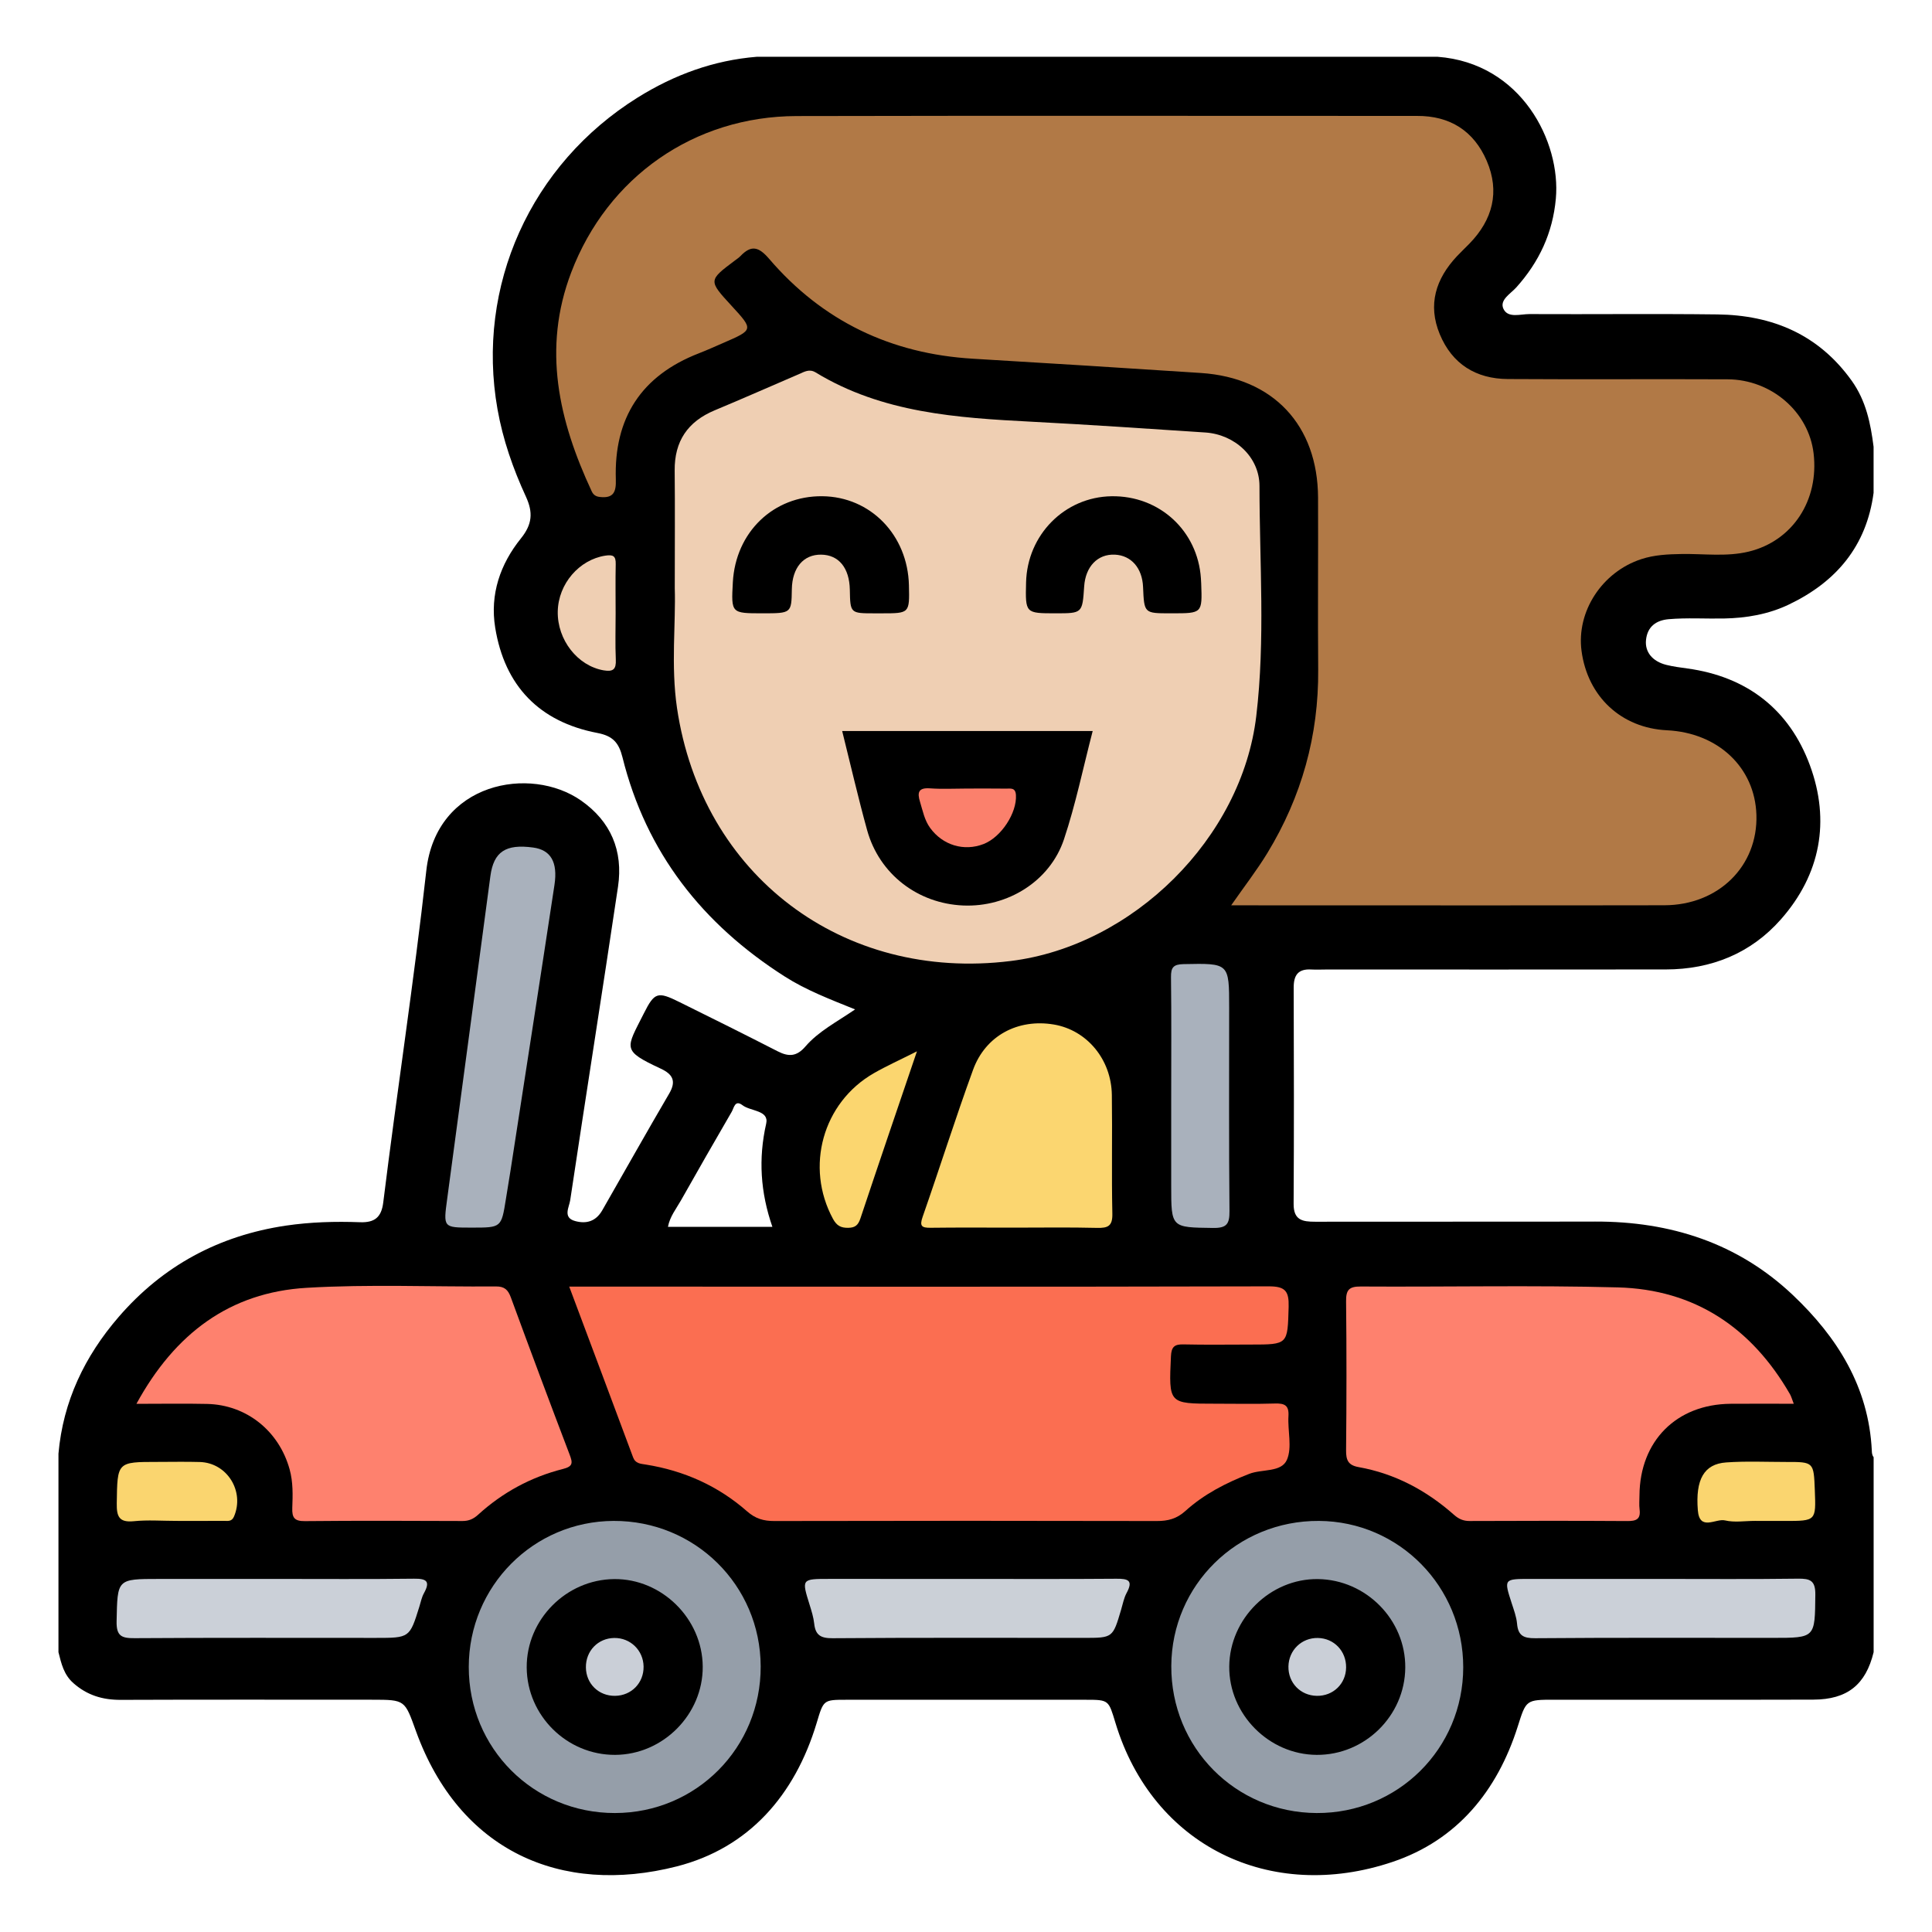 <?xml version="1.0" encoding="utf-8"?>
<!-- Generator: Adobe Illustrator 16.0.2, SVG Export Plug-In . SVG Version: 6.00 Build 0)  -->
<!DOCTYPE svg PUBLIC "-//W3C//DTD SVG 1.1 Tiny//EN" "http://www.w3.org/Graphics/SVG/1.1/DTD/svg11-tiny.dtd">
<svg version="1.1" baseProfile="tiny" id="Layer_1" xmlns="http://www.w3.org/2000/svg" xmlns:xlink="http://www.w3.org/1999/xlink"
	 x="0px" y="0px" width="85px" height="85px" viewBox="0 0 85 85" xml:space="preserve">
<g>
	<path fill-rule="evenodd" d="M73.414,27.242c0.804-0.069,1.611-0.016,2.416-0.03c0.999-0.018,1.971-0.183,2.875-0.616
		c2.082-0.995,3.414-2.569,3.725-4.912c0-0.676,0-1.352,0-2.028c-0.131-1.031-0.333-2.024-0.963-2.906
		c-1.457-2.036-3.49-2.887-5.91-2.917c-2.754-0.034-5.51-0.001-8.266-0.015c-0.396-0.002-0.945,0.193-1.145-0.228
		c-0.186-0.392,0.313-0.666,0.561-0.941c1.006-1.119,1.607-2.397,1.744-3.911c0.225-2.481-1.502-5.966-5.207-6.24
		c-9.982,0-19.965,0-29.947,0C31.4,2.652,29.671,3.285,28.06,4.288c-4.71,2.934-7.132,8.298-6.172,13.716
		c0.237,1.34,0.684,2.617,1.25,3.846c0.318,0.691,0.285,1.212-0.219,1.837c-0.909,1.128-1.371,2.459-1.132,3.929
		c0.415,2.557,1.938,4.143,4.498,4.632c0.681,0.13,0.942,0.432,1.101,1.068c1.043,4.197,3.522,7.341,7.139,9.646
		c0.941,0.601,1.977,0.996,3.095,1.448c-0.811,0.557-1.609,0.962-2.184,1.63c-0.38,0.442-0.731,0.465-1.221,0.213
		c-1.434-0.734-2.876-1.452-4.321-2.166c-0.961-0.476-1.097-0.436-1.567,0.498c-0.786,1.561-0.987,1.623,0.741,2.43
		c0.536,0.249,0.692,0.554,0.376,1.094c-0.998,1.704-1.964,3.427-2.947,5.14c-0.287,0.499-0.713,0.604-1.194,0.472
		c-0.554-0.151-0.263-0.606-0.216-0.919c0.689-4.598,1.418-9.19,2.103-13.791c0.235-1.582-0.32-2.879-1.628-3.792
		c-2.219-1.549-6.371-0.817-6.806,3.085c-0.543,4.878-1.293,9.731-1.895,14.602c-0.081,0.655-0.382,0.89-1.022,0.867
		c-1.09-0.04-2.179-0.01-3.264,0.15c-2.947,0.439-5.409,1.763-7.355,4.018c-1.494,1.729-2.445,3.71-2.648,6.014
		c0,2.911,0,5.823,0,8.735c0.126,0.498,0.232,0.987,0.659,1.363c0.604,0.532,1.28,0.736,2.072,0.734
		c3.691-0.014,7.382-0.007,11.074-0.006c1.466,0,1.427,0.014,1.928,1.394c1.903,5.241,6.358,7.243,11.475,5.938
		c3.172-0.812,5.195-3.138,6.149-6.307c0.305-1.015,0.289-1.023,1.309-1.023c3.509-0.003,7.019-0.003,10.528,0
		c1.029,0,1.004,0.013,1.311,1.022c1.635,5.396,6.799,7.927,12.193,6.11c2.829-0.952,4.604-3.112,5.506-5.961
		c0.369-1.169,0.359-1.173,1.617-1.173c3.796-0.001,7.592,0.007,11.387-0.004c1.495-0.005,2.305-0.657,2.652-2.088
		c0-2.86,0-5.72,0-8.579c-0.07-0.086-0.076-0.187-0.08-0.291c-0.137-2.799-1.521-4.994-3.475-6.843
		c-2.42-2.291-5.389-3.24-8.695-3.232c-4.106,0.011-8.214-0.001-12.32,0.007c-0.559,0.001-0.953-0.069-0.948-0.786
		c0.019-3.171,0.013-6.343,0.003-9.515c-0.002-0.558,0.203-0.829,0.775-0.796c0.232,0.013,0.468,0,0.701,0
		c4.965,0,9.93,0.005,14.895-0.002c2.004-0.003,3.745-0.708,5.065-2.205c1.745-1.979,2.177-4.331,1.276-6.776
		c-0.904-2.454-2.764-3.903-5.4-4.262c-0.31-0.042-0.62-0.083-0.922-0.158c-0.607-0.154-0.947-0.567-0.889-1.099
		C72.48,27.567,72.865,27.29,73.414,27.242z M29.387,53.976c0.084-0.452,0.363-0.794,0.573-1.165c0.736-1.305,1.482-2.604,2.234-3.9
		c0.097-0.165,0.139-0.542,0.473-0.286c0.357,0.273,1.176,0.215,1.042,0.81c-0.349,1.541-0.254,3.021,0.273,4.542
		C32.416,53.976,30.921,53.976,29.387,53.976z"/>
	<path fill-rule="evenodd" fill="#B17946" d="M54.167,39.83c0.597-0.856,1.137-1.552,1.593-2.301
		c1.506-2.475,2.258-5.164,2.235-8.071c-0.021-2.521,0.004-5.042-0.006-7.563c-0.013-3.187-1.97-5.275-5.151-5.485
		c-3.344-0.221-6.688-0.429-10.032-0.628c-3.606-0.214-6.617-1.653-8.968-4.395c-0.458-0.534-0.785-0.619-1.26-0.122
		c-0.071,0.074-0.16,0.132-0.243,0.195c-1.173,0.879-1.174,0.879-0.149,1.994c0.969,1.054,0.969,1.055-0.361,1.632
		c-0.356,0.154-0.711,0.316-1.074,0.457c-2.538,0.982-3.744,2.851-3.657,5.549c0.018,0.552-0.098,0.843-0.708,0.772
		c-0.183-0.021-0.285-0.102-0.354-0.25c-1.447-3.104-2.181-6.271-0.899-9.633c1.598-4.191,5.401-6.865,9.914-6.875
		C44.09,5.086,53.135,5.1,62.18,5.1c0.053,0,0.104,0.001,0.156,0c1.455-0.01,2.507,0.659,3.074,1.976
		c0.584,1.359,0.264,2.589-0.761,3.643c-0.181,0.187-0.371,0.364-0.549,0.553c-0.931,0.994-1.295,2.132-0.756,3.432
		c0.545,1.313,1.591,1.963,2.994,1.972c3.223,0.021,6.446-0.003,9.669,0.012c1.933,0.009,3.57,1.438,3.784,3.259
		c0.243,2.062-0.919,3.852-2.857,4.322c-0.968,0.234-1.968,0.089-2.952,0.105c-0.602,0.01-1.195,0.037-1.77,0.225
		c-1.729,0.565-2.861,2.305-2.631,4.038c0.268,2.015,1.751,3.394,3.758,3.492c2.254,0.11,3.871,1.639,3.936,3.722
		c0.07,2.251-1.666,3.973-4.054,3.977c-5.952,0.011-11.904,0.003-17.856,0.003C55.007,39.83,54.647,39.83,54.167,39.83z"/>
	<path fill-rule="evenodd" fill="#EFCFB3" d="M29.687,25.875c0-1.946,0.013-3.557-0.004-5.168c-0.014-1.296,0.574-2.16,1.763-2.656
		c1.243-0.518,2.475-1.063,3.712-1.595c0.233-0.1,0.45-0.239,0.726-0.071c2.933,1.786,6.223,1.999,9.528,2.17
		c2.541,0.132,5.081,0.304,7.621,0.473c1.283,0.086,2.377,1.069,2.379,2.352c0.002,3.375,0.259,6.761-0.141,10.123
		c-0.637,5.377-5.432,10.11-10.801,10.777c-7.388,0.918-13.595-3.764-14.685-11.134C29.512,29.293,29.737,27.408,29.687,25.875z"/>
	<path fill-rule="evenodd" fill="#FB6E51" d="M25.043,56.605c0.346,0,0.597,0,0.849,0c9.975,0.003,19.951,0.014,29.926-0.011
		c0.734-0.002,0.896,0.213,0.877,0.903c-0.048,1.657-0.015,1.658-1.669,1.658c-0.987,0-1.975,0.016-2.961-0.007
		c-0.397-0.009-0.528,0.11-0.548,0.523c-0.096,2.087-0.108,2.086,1.932,2.086c0.883,0,1.767,0.019,2.649-0.008
		c0.419-0.012,0.618,0.08,0.589,0.551c-0.039,0.647,0.17,1.379-0.068,1.926c-0.245,0.563-1.094,0.397-1.658,0.618
		c-1.027,0.399-1.994,0.896-2.809,1.633c-0.382,0.345-0.768,0.443-1.258,0.442c-5.611-0.013-11.222-0.012-16.833,0
		c-0.464,0-0.823-0.102-1.187-0.422c-1.277-1.123-2.78-1.794-4.459-2.062c-0.236-0.038-0.458-0.041-0.562-0.32
		C26.933,61.645,26.005,59.173,25.043,56.605z"/>
	<path fill-rule="evenodd" fill="#FE816E" d="M78.918,61.76c-0.977,0-1.877-0.007-2.779,0.001c-2.383,0.02-3.99,1.636-4.009,4.026
		c-0.001,0.208-0.021,0.418,0.005,0.623c0.055,0.435-0.154,0.513-0.54,0.51c-2.313-0.015-4.626-0.011-6.938-0.002
		c-0.28,0.001-0.481-0.09-0.689-0.274c-1.209-1.07-2.594-1.811-4.192-2.097c-0.462-0.082-0.558-0.305-0.554-0.74
		c0.021-2.183,0.024-4.366,0-6.55c-0.006-0.502,0.124-0.66,0.648-0.656c3.769,0.024,7.539-0.061,11.305,0.039
		c3.386,0.089,5.891,1.775,7.575,4.696C78.81,61.441,78.841,61.564,78.918,61.76z"/>
	<path fill-rule="evenodd" fill="#FE816E" d="M6.002,61.763c1.694-3.101,4.115-4.904,7.482-5.104
		c2.768-0.165,5.554-0.039,8.331-0.061c0.382-0.003,0.537,0.146,0.661,0.485c0.848,2.31,1.708,4.613,2.585,6.913
		c0.14,0.367,0.152,0.521-0.299,0.634c-1.404,0.355-2.653,1.032-3.727,2.011c-0.206,0.187-0.408,0.278-0.688,0.277
		c-2.311-0.009-4.622-0.018-6.932,0.005c-0.458,0.005-0.572-0.149-0.556-0.578c0.021-0.566,0.039-1.136-0.117-1.7
		c-0.466-1.685-1.891-2.839-3.63-2.878C8.13,61.745,7.147,61.763,6.002,61.763z"/>
	<path fill-rule="evenodd" fill="#959EA9" d="M27.055,79.766c-3.581,0.005-6.436-2.851-6.431-6.431
		c0.004-3.545,2.842-6.406,6.369-6.421c3.581-0.016,6.462,2.832,6.474,6.397C33.48,76.893,30.63,79.762,27.055,79.766z"/>
	<path fill-rule="evenodd" fill="#959EA9" d="M57.924,79.766c-3.576-0.018-6.41-2.889-6.392-6.473
		c0.019-3.56,2.911-6.401,6.495-6.379c3.524,0.021,6.352,2.89,6.349,6.441C64.373,76.932,61.502,79.784,57.924,79.766z"/>
	<path fill-rule="evenodd" fill="#FBD670" d="M44.605,54.011c-1.221,0-2.443-0.01-3.664,0.006c-0.388,0.004-0.493-0.07-0.349-0.481
		c0.752-2.151,1.439-4.327,2.219-6.47c0.549-1.508,1.979-2.258,3.557-1.991c1.447,0.245,2.527,1.529,2.549,3.099
		c0.025,1.741-0.016,3.483,0.022,5.223c0.012,0.547-0.194,0.636-0.671,0.625C47.049,53.992,45.827,54.011,44.605,54.011z"/>
	<path fill-rule="evenodd" fill="#A9B1BC" d="M20.758,54.01c-1.273,0-1.254,0.003-1.081-1.286c0.64-4.727,1.263-9.454,1.898-14.181
		c0.145-1.075,0.676-1.419,1.882-1.255c0.766,0.104,1.091,0.631,0.937,1.646c-0.637,4.203-1.291,8.401-1.939,12.601
		c-0.063,0.409-0.133,0.817-0.199,1.228C22.057,54.01,22.058,54.01,20.758,54.01z"/>
	<path fill-rule="evenodd" fill="#CBD0D7" d="M42.494,69.466c2.206,0,4.412,0.01,6.619-0.008c0.512-0.004,0.758,0.065,0.453,0.627
		c-0.121,0.224-0.168,0.488-0.242,0.736c-0.366,1.239-0.365,1.239-1.641,1.239c-3.686,0-7.371-0.013-11.057,0.015
		c-0.515,0.003-0.75-0.135-0.804-0.641c-0.03-0.28-0.118-0.558-0.202-0.829c-0.356-1.141-0.359-1.14,0.878-1.14
		C38.497,69.466,40.496,69.466,42.494,69.466z"/>
	<path fill-rule="evenodd" fill="#CBD0D8" d="M12.061,69.466c2.052,0,4.104,0.015,6.156-0.01c0.561-0.007,0.721,0.121,0.433,0.642
		c-0.099,0.179-0.138,0.391-0.2,0.588c-0.428,1.375-0.428,1.375-1.927,1.375c-3.532,0-7.064-0.011-10.597,0.012
		c-0.568,0.004-0.81-0.084-0.796-0.742c0.039-1.863,0.005-1.864,1.866-1.864C8.685,69.466,10.373,69.466,12.061,69.466z"/>
	<path fill-rule="evenodd" fill="#CBD0D8" d="M73.018,69.466c2.026,0,4.053,0.016,6.078-0.011c0.541-0.008,0.779,0.078,0.771,0.708
		c-0.02,1.897,0.011,1.897-1.885,1.897c-3.48,0-6.962-0.013-10.441,0.015c-0.514,0.004-0.752-0.116-0.797-0.64
		c-0.027-0.305-0.141-0.605-0.236-0.9c-0.346-1.07-0.349-1.069,0.822-1.069C69.227,69.466,71.122,69.466,73.018,69.466z"/>
	<path fill-rule="evenodd" fill="#A9B1BC" d="M51.528,48.282c0-1.763,0.013-3.526-0.009-5.29c-0.006-0.429,0.105-0.566,0.555-0.575
		c2.005-0.039,2.004-0.055,2.004,1.92c0,2.981-0.014,5.964,0.014,8.945c0.005,0.564-0.117,0.751-0.719,0.743
		c-1.844-0.025-1.845,0.003-1.845-1.854C51.528,50.875,51.528,49.578,51.528,48.282z"/>
	<path fill-rule="evenodd" fill="#FBD66F" d="M40.342,46.254c-0.871,2.564-1.688,4.952-2.486,7.348
		c-0.099,0.298-0.231,0.414-0.542,0.417c-0.321,0.004-0.503-0.094-0.666-0.393c-1.236-2.281-0.456-5.118,1.8-6.411
		C39.007,46.895,39.597,46.63,40.342,46.254z"/>
	<path fill-rule="evenodd" fill="#FAD56F" d="M77.209,66.913c-0.439,0-0.898,0.078-1.314-0.021c-0.406-0.098-1.12,0.49-1.197-0.444
		c-0.11-1.357,0.271-2.038,1.244-2.107c0.876-0.063,1.76-0.021,2.639-0.021c1.216-0.002,1.216-0.001,1.264,1.247
		c0.053,1.348,0.053,1.348-1.314,1.348C78.09,66.913,77.65,66.913,77.209,66.913z"/>
	<path fill-rule="evenodd" fill="#FAD56F" d="M7.748,66.913c-0.622,0-1.248-0.049-1.862,0.014c-0.65,0.065-0.757-0.21-0.749-0.783
		c0.027-1.825,0.006-1.826,1.79-1.826c0.621,0,1.243-0.014,1.863,0.004c1.205,0.034,1.981,1.293,1.504,2.402
		c-0.102,0.236-0.282,0.186-0.45,0.187C9.146,66.917,8.447,66.913,7.748,66.913z"/>
	<path fill-rule="evenodd" fill="#EFCFB3" d="M27.085,26.998c0,0.674-0.022,1.349,0.008,2.022c0.02,0.425-0.113,0.544-0.533,0.473
		c-1.142-0.194-2.046-1.335-2.021-2.594c0.025-1.219,0.947-2.276,2.092-2.453c0.351-0.054,0.466,0.02,0.458,0.374
		C27.074,25.545,27.085,26.271,27.085,26.998z"/>
	<path fill-rule="evenodd" d="M37.052,32.161c3.697,0,7.322,0,11.022,0c-0.422,1.622-0.749,3.226-1.264,4.766
		c-0.617,1.846-2.483,2.994-4.432,2.911c-2.005-0.085-3.693-1.383-4.228-3.313C37.757,35.105,37.428,33.668,37.052,32.161z"/>
	<path fill-rule="evenodd" d="M33.545,26.983c-1.377,0-1.377,0-1.303-1.365c0.12-2.205,1.787-3.809,3.937-3.786
		c2.119,0.022,3.757,1.706,3.81,3.915c0.029,1.237,0.029,1.237-1.197,1.237c-0.104,0-0.208,0-0.312,0c-1.071,0-1.071,0-1.091-1.039
		c-0.018-0.961-0.488-1.535-1.263-1.543c-0.777-0.009-1.272,0.575-1.288,1.519C34.821,26.983,34.821,26.983,33.545,26.983z"/>
	<path fill-rule="evenodd" d="M51.563,26.983c-0.027,0-0.053,0-0.078,0c-1.146,0-1.146,0-1.195-1.156
		c-0.034-0.835-0.52-1.392-1.242-1.425c-0.754-0.034-1.291,0.522-1.349,1.398c-0.079,1.183-0.079,1.183-1.253,1.183
		c-1.336,0-1.336,0-1.303-1.358c0.051-2.098,1.699-3.76,3.76-3.792c2.105-0.033,3.792,1.517,3.932,3.611
		c0.004,0.078,0.01,0.156,0.013,0.233C52.896,26.983,52.896,26.983,51.563,26.983z"/>
	<path fill-rule="evenodd" d="M27.064,77.207c-2.12,0.01-3.876-1.725-3.891-3.841c-0.015-2.105,1.731-3.872,3.848-3.893
		c2.096-0.021,3.882,1.742,3.896,3.849C30.931,75.425,29.172,77.198,27.064,77.207z"/>
	<path fill-rule="evenodd" d="M57.929,77.207c-2.107-0.012-3.866-1.791-3.847-3.892c0.02-2.11,1.808-3.869,3.902-3.842
		c2.119,0.026,3.861,1.795,3.842,3.898C61.809,75.488,60.048,77.22,57.929,77.207z"/>
	<path fill-rule="evenodd" fill="#FB806C" d="M42.548,34.693c0.571,0,1.142-0.005,1.713,0.003c0.191,0.003,0.414-0.06,0.436,0.28
		c0.049,0.782-0.643,1.855-1.424,2.158c-0.864,0.335-1.795,0.052-2.348-0.705c-0.253-0.346-0.326-0.756-0.448-1.151
		c-0.125-0.405-0.078-0.631,0.437-0.594C41.456,34.723,42.003,34.693,42.548,34.693z"/>
	<path fill-rule="evenodd" fill="#CACFD7" d="M28.315,73.321c0.011,0.719-0.532,1.278-1.251,1.289
		c-0.722,0.011-1.279-0.531-1.287-1.25c-0.008-0.726,0.532-1.286,1.248-1.296C27.735,72.055,28.304,72.608,28.315,73.321z"/>
	<path fill-rule="evenodd" fill="#CACFD7" d="M59.223,73.364c-0.008,0.716-0.57,1.259-1.291,1.246
		c-0.719-0.013-1.26-0.575-1.246-1.293c0.013-0.715,0.58-1.265,1.293-1.253S59.232,72.642,59.223,73.364z"/>
</g>
</svg>
